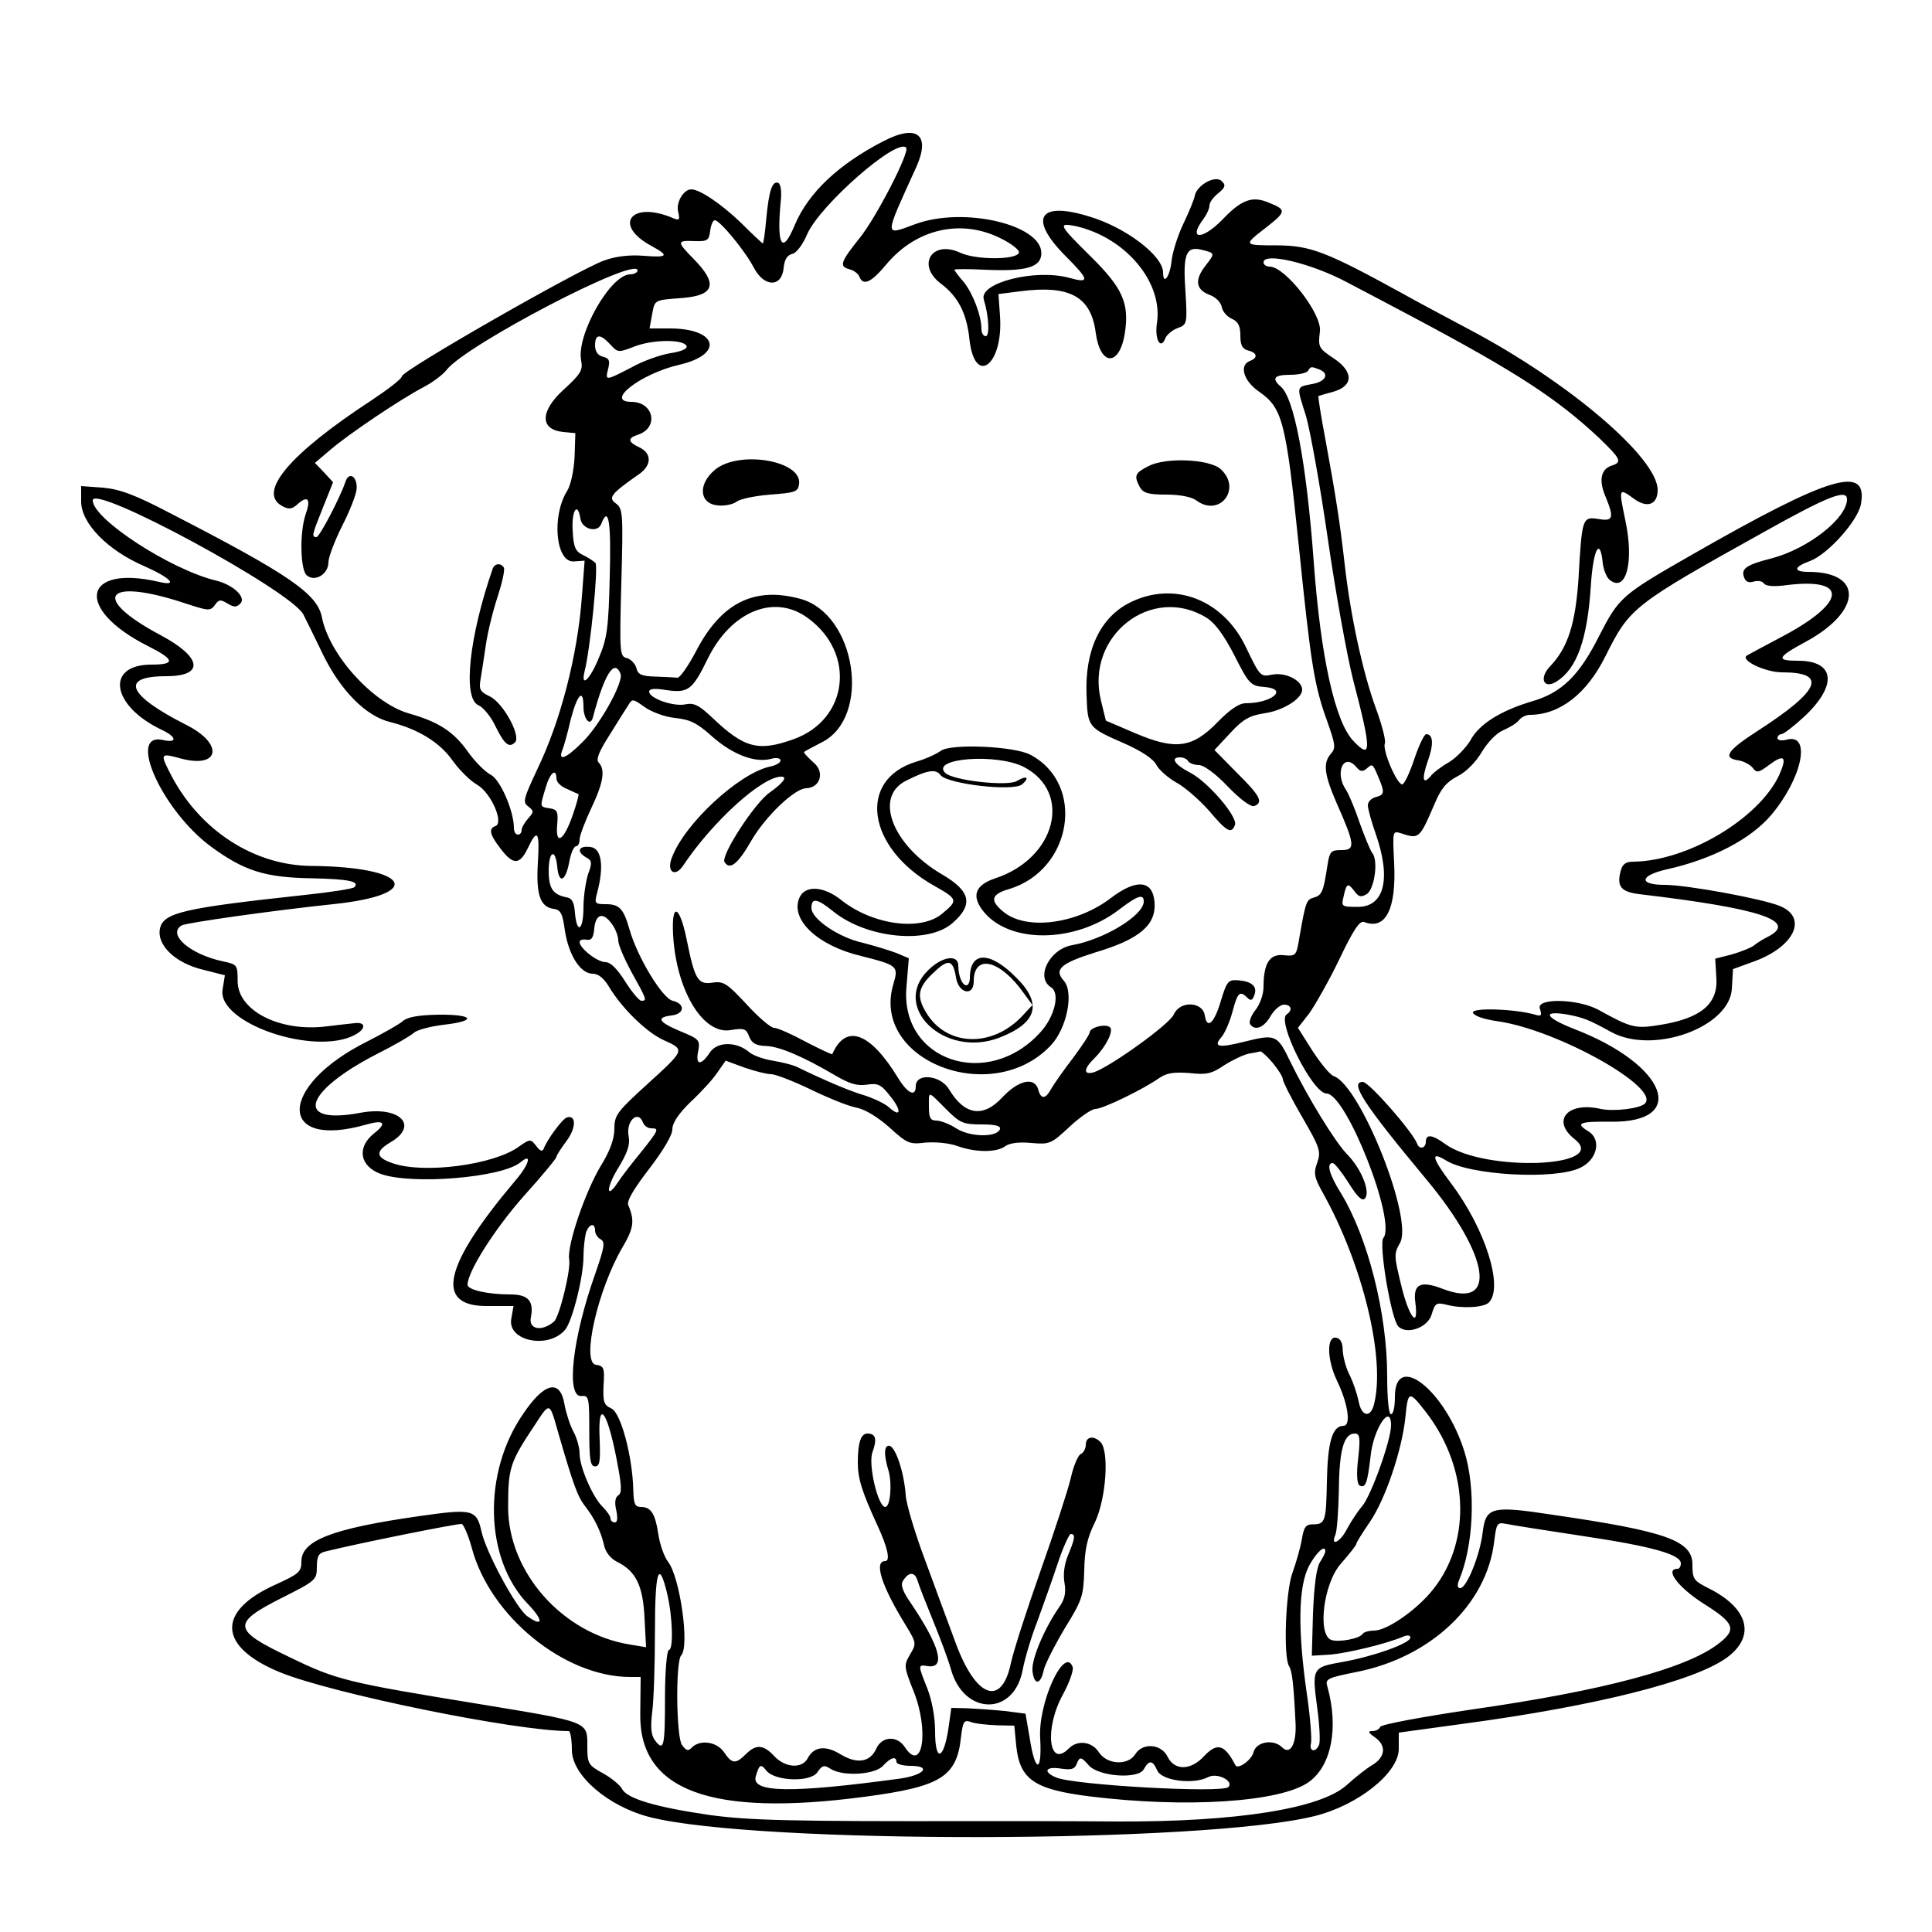 <?xml version="1.0" standalone="no"?>
<!DOCTYPE svg PUBLIC "-//W3C//DTD SVG 20010904//EN"
 "http://www.w3.org/TR/2001/REC-SVG-20010904/DTD/svg10.dtd">
<svg version="1.0" xmlns="http://www.w3.org/2000/svg"
 width="500pt" height="500pt" viewBox="0 0 500 500"
 preserveAspectRatio="xMidYMid meet">
<g transform="translate(0,500) scale(0.1,-0.1)"
fill="#000000" stroke="none">
<path d="M2287 4635 c-117 -60 -195 -134 -230 -217 -33 -80 -48 -54 -36 66 2
23 -1 40 -7 43 -16 5 -24 -21 -31 -94 -3 -35 -7 -63 -9 -63 -1 0 -27 24 -57
54 -50 48 -106 86 -128 86 -20 0 -40 -34 -34 -58 5 -21 3 -23 -12 -17 -108 47
-159 -16 -58 -71 48 -26 44 -31 -19 -26 -35 3 -72 -1 -102 -12 -62 -21 -524
-285 -524 -300 0 -6 -35 -33 -77 -61 -213 -139 -299 -240 -232 -275 16 -9 25
-8 40 6 26 23 34 12 20 -27 -16 -47 -14 -144 3 -158 21 -18 56 3 56 34 0 13
16 55 35 93 20 39 37 82 38 97 2 32 -20 46 -29 18 -13 -39 -67 -143 -75 -143
-13 0 -12 5 17 77 l26 65 -23 25 -24 25 40 34 c49 42 185 133 241 162 23 12
50 32 60 45 51 65 494 296 494 257 0 -5 -9 -10 -19 -10 -51 0 -140 -157 -127
-223 5 -25 -1 -35 -46 -76 -61 -56 -61 -103 0 -109 l31 -3 -2 -62 c-2 -35 -10
-73 -19 -87 -41 -65 -30 -186 17 -183 l28 2 -7 -92 c-11 -152 -55 -323 -116
-449 -35 -75 -38 -84 -23 -95 15 -12 15 -14 0 -31 -9 -10 -17 -24 -17 -30 0
-7 -4 -12 -10 -12 -5 0 -10 7 -10 17 0 44 -35 125 -60 138 -14 7 -40 33 -58
58 -38 54 -77 79 -155 101 -92 27 -205 151 -224 249 -12 60 -84 110 -389 267
-95 50 -134 64 -178 68 l-56 4 0 -40 c0 -56 68 -126 163 -167 68 -30 90 -53
39 -41 -198 46 -220 -69 -31 -165 72 -36 74 -49 11 -49 -120 0 -104 -106 25
-168 41 -19 43 -36 4 -27 -93 20 -1 -183 125 -276 86 -63 140 -80 260 -82 96
-2 126 -8 111 -23 -3 -4 -61 -13 -127 -20 -316 -34 -367 -46 -376 -87 -9 -43
40 -90 113 -107 l55 -14 -6 -37 c-14 -87 239 -173 343 -117 29 16 28 34 -2 30
-12 -1 -44 -5 -70 -8 -122 -16 -232 40 -232 117 0 42 -1 43 -38 51 -85 18
-145 70 -107 93 12 7 239 39 392 55 240 25 199 97 -58 99 -146 2 -283 90 -358
229 -33 63 -33 64 22 49 101 -27 112 38 14 87 -152 77 -173 126 -52 126 100 0
93 49 -14 106 -184 98 -144 151 62 83 61 -20 66 -21 78 -5 10 15 15 15 33 4
17 -10 23 -10 33 0 16 16 -18 48 -61 59 -119 28 -321 160 -321 208 0 44 512
-233 545 -295 7 -14 30 -60 50 -102 46 -95 112 -162 176 -177 71 -18 127 -52
160 -99 18 -25 46 -53 64 -63 36 -21 70 -99 47 -107 -18 -6 -15 -22 14 -59 32
-42 49 -42 70 2 25 53 31 43 26 -38 -5 -82 6 -114 40 -119 19 -2 24 -12 30
-57 10 -63 40 -111 72 -111 14 0 28 -11 41 -32 33 -56 98 -120 143 -140 55
-25 56 -24 -43 -114 -78 -71 -85 -80 -85 -115 0 -26 -11 -57 -35 -96 -41 -68
-88 -207 -82 -242 5 -26 -25 -148 -39 -161 -31 -27 -67 -21 -60 11 8 42 -7 59
-53 59 -59 0 -111 12 -111 25 0 34 70 144 145 229 47 52 85 98 85 102 0 4 12
22 26 41 25 33 26 69 1 61 -12 -4 -51 -57 -60 -81 -3 -8 -10 -6 -19 7 -15 19
-16 19 -46 -2 -65 -47 -244 -70 -324 -43 -46 15 -48 31 -7 55 75 44 22 95 -79
76 -171 -32 -147 54 43 152 44 22 87 47 96 55 9 8 44 17 78 21 87 10 77 27
-15 26 -51 -1 -80 -6 -92 -17 -9 -8 -50 -31 -91 -52 -233 -116 -234 -282 -2
-215 46 13 53 3 18 -24 -44 -36 -36 -84 18 -104 80 -29 314 -10 362 30 31 26
23 -5 -13 -47 -186 -220 -210 -325 -75 -325 l70 0 -6 -34 c-9 -57 96 -78 139
-28 19 21 48 138 48 189 0 21 3 48 6 61 7 24 24 30 24 7 0 -7 6 -18 14 -22 13
-7 10 -21 -13 -88 -60 -168 -77 -322 -36 -318 19 2 20 -4 20 -90 0 -75 3 -92
15 -92 12 0 14 13 12 68 -6 116 22 74 48 -72 9 -49 9 -66 0 -71 -8 -5 -10 -19
-5 -39 4 -20 3 -31 -4 -31 -6 0 -11 5 -11 10 0 6 -9 19 -21 31 -26 26 -59 103
-59 137 0 15 -7 41 -16 57 -9 17 -19 48 -23 70 -11 67 -52 58 -107 -24 -106
-153 -100 -377 13 -493 40 -42 39 -60 -2 -31 -28 19 -108 167 -119 220 -13 57
-23 59 -163 39 -224 -32 -303 -63 -303 -117 0 -27 -6 -32 -67 -60 -154 -69
-149 -161 12 -227 135 -55 609 -152 747 -152 4 0 8 -22 8 -49 0 -66 95 -147
203 -174 278 -70 1435 -68 1719 3 113 28 218 112 218 174 l0 42 168 23 c342
46 597 110 681 171 75 55 57 127 -46 179 -40 20 -43 24 -43 62 0 62 -68 86
-363 129 -158 24 -172 20 -180 -47 -7 -57 -41 -143 -58 -143 -7 0 -8 7 -4 18
39 91 45 238 15 335 -49 158 -180 262 -180 142 0 -25 -4 -45 -10 -45 -6 0 -10
40 -10 99 0 162 -50 358 -119 472 -31 49 -39 79 -22 79 5 0 23 -23 41 -51 22
-36 35 -48 42 -41 16 16 -9 78 -46 115 -31 32 -101 146 -147 240 -33 69 -38
71 -115 52 -71 -18 -86 -15 -62 12 8 10 21 39 28 66 13 49 19 54 38 35 9 -9
13 -7 18 6 9 23 -6 36 -41 39 -26 2 -30 -2 -45 -52 -17 -58 -36 -77 -42 -39
-5 36 -64 39 -80 3 -11 -26 -165 -136 -207 -150 -28 -8 -27 9 2 37 30 30 49
70 40 79 -11 11 -53 0 -53 -13 0 -5 -20 -35 -43 -66 -24 -31 -49 -67 -56 -79
-15 -28 -27 -29 -34 -3 -9 34 -51 25 -93 -20 -50 -54 -98 -46 -138 21 -22 37
-86 43 -86 8 0 -29 -21 -19 -45 20 -73 120 -136 143 -171 63 -1 -2 -32 13 -69
32 -37 20 -73 36 -82 36 -8 0 -40 27 -71 61 -51 55 -60 60 -88 56 -38 -6 -46
8 -67 112 -20 97 -42 95 -34 -3 12 -138 79 -243 147 -232 36 6 41 4 49 -17 7
-17 17 -23 43 -24 35 -1 96 -27 181 -77 36 -21 56 -27 81 -23 28 4 36 1 60
-30 30 -37 28 -57 -3 -29 -11 10 -39 23 -63 31 -36 10 -104 39 -178 75 -9 4
-36 11 -60 15 -25 4 -52 14 -61 22 -33 28 -83 28 -102 -1 -23 -35 -38 -33 -30
4 5 28 3 31 -46 51 -57 24 -64 36 -23 41 34 4 36 30 3 38 -27 6 -92 114 -112
185 -15 53 -26 65 -61 65 -28 0 -30 2 -23 28 19 70 12 117 -17 120 -31 4 -37
-12 -11 -27 15 -8 16 -14 5 -43 -6 -19 -12 -58 -12 -86 0 -60 -17 -71 -22 -15
-2 29 -8 39 -23 41 -34 7 -45 23 -45 68 0 51 17 60 22 12 4 -46 21 -41 31 10
4 23 12 42 18 42 5 0 9 8 9 18 0 9 14 46 30 80 32 67 37 101 19 119 -7 7 1 28
28 70 21 34 43 69 49 78 10 17 12 17 41 -4 18 -13 52 -26 79 -29 40 -4 58 -13
97 -48 52 -46 110 -69 152 -58 14 4 25 2 25 -4 0 -6 -12 -13 -28 -16 -80 -18
-220 -147 -253 -235 -15 -37 8 -53 29 -21 77 115 204 230 254 230 17 0 5 -16
-30 -41 -39 -27 -127 -163 -117 -180 14 -22 35 -5 71 58 36 61 110 132 140
133 37 1 49 42 20 66 -15 14 -27 26 -25 28 2 2 23 13 46 25 129 65 89 331 -55
371 -120 33 -206 -10 -271 -136 -20 -38 -42 -69 -48 -68 -7 1 -33 2 -57 3 -35
1 -45 5 -49 22 -3 11 -14 23 -25 26 -18 4 -19 13 -14 195 5 179 4 192 -14 205
-21 15 -13 25 60 76 33 23 33 54 1 69 -30 14 -32 24 -4 33 55 18 41 85 -17 85
-70 0 24 73 124 96 117 27 99 94 -25 94 l-52 0 6 33 c8 42 3 40 81 46 82 7 90
37 27 101 -44 45 -44 48 3 46 33 -1 37 2 40 27 2 15 7 27 12 27 13 0 79 -80
101 -123 27 -51 72 -51 77 -1 2 22 9 34 23 37 11 3 27 25 38 51 33 75 231 249
256 224 11 -10 -79 -184 -121 -235 -49 -61 -53 -73 -25 -80 11 -3 22 -11 25
-19 10 -25 31 -15 70 32 77 92 193 118 294 68 29 -14 51 -31 49 -38 -6 -19
-112 -19 -152 0 -73 34 -114 -32 -50 -80 45 -34 67 -77 74 -145 14 -123 88
-65 79 61 l-4 57 55 7 c130 17 185 -13 197 -109 12 -85 61 -86 75 0 12 78 -5
117 -88 199 -83 82 -86 88 -40 79 130 -29 228 -146 211 -252 -6 -42 10 -70 22
-38 4 9 18 21 32 26 24 9 25 11 20 93 -7 97 1 119 40 110 37 -9 37 -9 13 -40
-30 -38 -27 -63 9 -77 17 -6 30 -20 32 -32 2 -11 13 -24 26 -30 16 -7 22 -18
22 -43 0 -25 5 -35 20 -39 24 -6 26 -19 5 -27 -29 -11 -17 -52 24 -80 60 -42
69 -76 102 -396 32 -313 40 -364 75 -460 20 -57 21 -66 9 -80 -22 -24 -18 -54
14 -128 48 -108 49 -122 13 -122 -28 0 -31 -3 -37 -42 -10 -66 -14 -75 -35
-81 -19 -5 -21 -11 -37 -102 -8 -49 -9 -50 -41 -47 -36 4 -52 -21 -52 -82 0
-19 -9 -45 -21 -60 -11 -14 -17 -30 -14 -36 12 -19 36 -10 53 20 9 16 25 30
35 30 19 0 23 -15 7 -25 -27 -17 67 -205 103 -205 51 0 182 -333 147 -374 -12
-16 20 -210 39 -229 22 -22 76 -3 86 31 9 30 12 32 40 25 39 -10 95 -7 108 6
39 39 -9 191 -98 309 -49 65 -54 84 -13 59 61 -39 284 -51 348 -19 44 21 55
73 21 94 -35 21 -25 26 57 25 204 -3 145 148 -94 240 -74 29 -85 48 -21 38 44
-8 59 -14 117 -46 108 -59 306 12 312 112 l3 51 55 20 c104 38 139 113 67 143
-45 19 -242 55 -299 55 -68 0 -65 24 5 40 118 26 219 79 271 141 80 95 104
211 41 195 -14 -4 -25 -2 -25 4 0 5 5 10 10 10 6 0 33 21 60 46 86 81 79 144
-17 144 -58 0 -54 9 20 49 146 79 150 181 7 181 -40 0 -38 13 4 28 46 17 124
104 132 147 19 104 -80 74 -438 -131 -182 -104 -188 -110 -239 -209 -52 -104
-98 -148 -174 -170 -81 -24 -137 -59 -159 -100 -11 -19 -36 -45 -55 -57 -20
-11 -42 -28 -48 -36 -21 -25 -24 -8 -8 38 16 44 14 70 -4 70 -5 0 -19 -29 -31
-65 -12 -36 -26 -65 -31 -65 -14 0 -52 89 -45 106 3 8 -8 50 -24 93 -33 91
-65 237 -80 371 -12 106 -23 177 -51 329 -11 57 -18 105 -17 106 2 1 19 6 38
11 53 15 54 52 1 87 -39 26 -40 29 -35 70 5 45 -90 167 -130 167 -9 0 -16 5
-16 11 0 27 123 -2 215 -51 50 -26 131 -69 180 -95 259 -138 364 -206 473
-308 57 -55 61 -63 33 -72 -28 -9 -34 -38 -16 -80 23 -56 20 -65 -19 -58 -41
6 -42 3 -51 -157 -8 -114 -27 -175 -72 -223 -31 -31 -19 -62 15 -41 53 33 80
109 89 247 6 96 24 130 31 59 2 -17 10 -36 17 -42 43 -36 65 45 41 155 -17 82
-17 83 23 54 34 -25 61 -15 61 23 0 83 -230 279 -485 414 -60 32 -141 75 -180
97 -193 106 -234 121 -317 122 -91 0 -91 0 -33 45 54 42 55 47 10 65 -44 19
-72 9 -123 -45 -53 -53 -88 -50 -47 4 8 11 15 26 15 34 0 8 10 22 23 32 18 15
20 21 9 31 -16 17 -65 -10 -70 -38 -2 -10 -15 -42 -29 -71 -14 -29 -28 -72
-31 -97 -4 -41 -22 -65 -22 -30 0 43 -97 117 -192 145 -130 40 -157 -5 -61
-102 63 -63 64 -72 10 -57 -88 24 -234 -13 -221 -56 13 -42 16 -95 5 -95 -6 0
-11 8 -11 18 0 35 -22 92 -45 121 -14 16 -25 31 -25 33 0 2 35 2 78 0 108 -5
147 6 147 43 0 74 -202 121 -326 75 -82 -30 -82 -38 2 147 38 84 3 113 -84 68z
m-708 -526 c20 -22 21 -22 65 -5 48 18 127 18 133 0 2 -7 -15 -14 -42 -18 -25
-4 -71 -20 -101 -37 -68 -35 -68 -35 -60 -3 5 20 3 27 -14 31 -13 3 -20 14
-20 29 0 30 13 31 39 3z m1835 -65 c28 -11 17 -32 -19 -38 -41 -8 -40 -4 -15
-83 10 -34 36 -176 56 -315 20 -139 50 -305 66 -368 48 -183 48 -208 0 -157
-47 50 -84 216 -102 462 -19 259 -51 427 -86 455 -24 21 -16 30 25 30 22 0 43
5 46 10 7 12 8 12 29 4z m1366 -336 c0 -49 -100 -128 -195 -153 -67 -17 -80
-27 -71 -50 4 -11 12 -14 25 -10 11 3 22 1 26 -5 5 -7 26 -9 61 -4 158 19 152
-45 -11 -132 -49 -26 -92 -49 -95 -51 -15 -13 50 -43 92 -43 119 0 99 -47 -64
-152 -79 -51 -91 -70 -48 -76 13 -2 29 -11 36 -19 10 -14 15 -13 42 7 40 30
48 22 26 -27 -53 -112 -236 -221 -376 -223 -21 0 -29 -6 -34 -25 -10 -39 1
-53 48 -59 315 -37 414 -70 332 -111 -12 -6 -28 -16 -35 -22 -8 -6 -33 -16
-57 -23 l-43 -11 3 -51 c4 -66 -40 -103 -143 -120 -67 -11 -76 -9 -163 39 -52
28 -160 31 -151 3 6 -18 4 -21 -12 -16 -51 15 -166 19 -161 5 3 -8 28 -17 64
-22 154 -22 422 -172 381 -213 -13 -13 -80 -21 -114 -14 -86 20 -129 -30 -68
-78 93 -73 -230 -86 -333 -14 -35 26 -52 28 -52 7 0 -16 -16 -21 -22 -6 -11
31 -125 161 -141 161 -35 0 1 -56 165 -253 163 -196 185 -337 43 -283 -59 23
-79 13 -72 -36 9 -70 -17 -37 -37 47 -18 74 -19 80 -3 108 36 61 -102 407
-171 432 -10 3 -34 33 -55 65 l-38 60 29 37 c15 21 51 84 78 140 36 76 53 101
64 97 56 -22 84 33 78 153 -4 81 -4 83 16 77 49 -16 49 -16 88 74 17 41 31 58
60 73 22 11 47 36 63 63 15 25 38 49 55 56 16 7 35 18 41 26 6 8 19 14 28 14
78 0 148 55 196 152 63 126 70 132 415 324 161 90 210 109 210 82z m-3278 -50
c4 -28 45 -38 54 -14 19 50 26 5 22 -136 -3 -133 -7 -161 -28 -210 -23 -57
-48 -80 -37 -35 15 59 36 272 28 280 -5 5 -20 15 -33 21 -19 9 -24 21 -26 64
-3 51 13 75 20 30z m588 -257 c126 -91 106 -263 -36 -314 -92 -33 -128 -23
-211 56 -34 32 -47 39 -70 34 -31 -6 -93 16 -93 33 0 8 15 9 45 4 56 -8 67 0
107 82 60 122 172 168 258 105z m-484 -145 c8 -22 -55 -135 -100 -178 -41 -41
-62 -49 -51 -20 4 9 14 45 22 80 17 65 33 82 33 33 0 -31 17 -52 24 -29 30
113 56 155 72 114z m1904 -241 c10 -12 16 -13 27 -4 15 13 15 14 31 -24 16
-38 15 -44 -8 -50 -11 -3 -20 -12 -20 -21 0 -9 9 -42 20 -73 41 -117 23 -190
-46 -190 -42 0 -43 1 -37 26 8 36 11 37 28 15 11 -15 17 -17 32 -8 20 12 31
88 14 107 -5 7 -19 41 -32 77 -12 36 -28 74 -35 85 -31 44 -7 99 26 60z
m-2070 -30 c0 -9 12 -21 28 -27 15 -7 28 -13 29 -13 2 -1 -5 -26 -15 -55 -23
-66 -45 -80 -40 -24 3 34 0 39 -19 42 -27 4 -26 3 -11 53 11 39 28 53 28 24z
m144 -377 c9 -12 16 -31 16 -42 0 -11 16 -48 35 -83 39 -70 40 -73 25 -73 -6
0 -25 23 -42 50 -21 33 -38 50 -51 50 -21 0 -67 36 -67 52 0 5 8 8 18 6 13 -2
18 5 20 30 4 38 24 42 46 10z m1710 -359 c14 -17 26 -36 26 -42 0 -6 22 -50
50 -98 46 -79 49 -89 39 -118 -10 -27 -8 -38 15 -79 103 -185 162 -428 132
-546 -9 -37 -33 -32 -40 8 -4 19 -14 49 -23 67 -10 19 -17 47 -18 64 0 20 -6
31 -17 33 -25 5 -24 -57 2 -111 29 -60 37 -117 17 -117 -29 0 -41 -42 -43
-143 -2 -105 -4 -112 -37 -112 -18 0 -23 -8 -28 -40 -4 -22 -15 -60 -24 -85
-18 -48 -24 -217 -9 -242 8 -12 12 -46 17 -150 2 -52 -14 -81 -35 -60 -22 22
-67 15 -74 -13 -5 -20 -41 -46 -47 -33 -28 54 -47 59 -81 23 -34 -37 -76 -38
-94 -2 -16 34 -65 38 -84 7 -19 -30 -73 -27 -94 5 -18 28 -55 33 -78 10 -52
-53 -64 51 -15 140 17 31 28 63 25 71 -21 56 -90 -93 -84 -185 5 -90 -13 -90
-27 0 l-11 64 -54 7 c-30 3 -74 6 -96 7 l-42 1 -8 -57 c-13 -80 -34 -82 -34
-4 0 37 -8 80 -20 111 -25 63 -25 62 2 58 46 -6 30 52 -44 162 -22 31 -28 49
-21 59 15 24 31 24 38 -1 4 -13 22 -59 40 -103 18 -44 39 -100 46 -125 33
-119 161 -122 185 -5 6 33 24 92 39 130 14 39 38 105 52 148 14 42 30 77 34
77 13 0 11 -12 -7 -55 -10 -24 -13 -51 -9 -72 4 -24 1 -41 -13 -61 -39 -56
-73 -136 -70 -166 4 -38 21 -37 29 1 3 15 28 64 54 108 46 74 49 85 51 150 1
53 7 84 28 126 29 62 37 184 14 207 -18 18 -38 14 -38 -7 0 -10 -6 -21 -13
-24 -7 -3 -19 -31 -26 -63 -8 -33 -43 -140 -78 -239 -35 -99 -70 -207 -77
-240 -24 -113 -90 -89 -142 51 -18 49 -54 145 -79 214 -26 69 -49 145 -51 170
-4 58 -25 122 -41 128 -15 4 -17 -21 -3 -66 9 -34 4 -92 -9 -92 -19 0 -45 112
-33 142 12 33 9 48 -13 48 -17 0 -25 -23 -25 -75 0 -41 10 -74 50 -161 27 -58
35 -94 21 -94 -30 0 -10 -64 53 -166 28 -46 28 -48 11 -76 -16 -28 -16 -31 9
-94 41 -101 24 -215 -22 -146 -20 31 -59 29 -74 -3 -16 -36 -50 -41 -93 -15
-39 24 -69 20 -85 -11 -15 -27 -58 -24 -86 6 -28 30 -47 32 -74 5 -26 -26 -36
-25 -56 5 -18 27 -61 34 -83 13 -10 -11 -15 -9 -26 6 -15 20 -17 217 -2 232
22 23 -3 202 -34 242 -10 13 -21 44 -25 70 -8 54 -19 72 -45 72 -16 0 -19 8
-20 43 -2 87 -32 201 -57 212 -19 9 -22 16 -20 60 3 45 1 50 -20 53 -38 6 5
195 69 304 29 49 32 69 15 109 -5 10 14 42 54 94 36 47 60 87 60 102 0 17 16
41 48 72 27 25 58 59 69 76 l21 30 49 -18 c26 -9 57 -17 69 -17 11 0 57 -18
101 -39 45 -22 97 -43 117 -47 23 -4 55 -23 87 -51 47 -43 53 -45 94 -40 26 2
61 -1 83 -9 47 -17 102 -17 124 0 12 8 35 11 67 8 47 -4 51 -3 99 42 27 25 57
46 67 46 19 0 124 51 165 80 19 13 37 16 78 13 44 -5 58 -2 90 20 22 14 50 27
63 30 13 2 27 5 31 6 3 0 18 -13 32 -30z m-846 -119 c36 -36 44 -40 92 -40 37
0 50 -4 48 -12 -8 -22 -76 -21 -112 1 -18 12 -42 21 -53 21 -15 0 -19 7 -19
35 0 43 -4 43 44 -5z m-784 -35 c3 -8 12 -15 21 -15 22 0 20 -4 -27 -63 -24
-29 -50 -63 -59 -77 -32 -48 -30 -12 2 39 23 38 30 59 26 80 -8 39 24 70 37
36z m2029 -753 c112 -148 115 -342 7 -466 -44 -50 -113 -96 -144 -96 -14 0
-27 -4 -30 -9 -8 -12 -62 -22 -81 -15 -36 14 -20 146 25 197 22 25 40 48 40
51 0 4 16 29 35 57 40 58 83 185 92 270 7 71 9 72 56 11z m-2250 -44 c41 -142
52 -172 72 -197 24 -31 41 -66 49 -103 4 -16 17 -32 33 -40 49 -24 67 -62 71
-145 l4 -76 -42 7 c-174 28 -315 187 -315 356 0 102 5 116 69 212 39 60 38 60
59 -14z m2157 13 c0 -38 -51 -180 -74 -208 -13 -15 -31 -43 -40 -60 -17 -34
-44 -47 -30 -15 4 9 8 62 9 117 1 103 13 145 41 145 13 0 15 -10 9 -64 -5 -40
-3 -66 3 -70 16 -9 21 6 29 75 7 71 53 140 53 80z m-2379 -317 c47 -177 240
-334 410 -334 l27 0 -1 -94 c-4 -200 182 -269 581 -216 196 26 238 51 249 154
5 42 8 46 27 39 11 -4 41 -7 66 -8 l45 -1 5 -52 c9 -87 46 -113 190 -131 250
-31 494 -15 567 37 59 42 78 141 48 248 -6 19 1 22 76 37 192 38 337 175 356
338 6 47 7 50 32 45 14 -3 103 -17 196 -31 181 -27 255 -48 255 -71 0 -8 -4
-14 -8 -14 -35 0 0 -47 65 -89 83 -52 89 -68 39 -106 -83 -63 -294 -120 -636
-169 -129 -19 -236 -39 -238 -45 -2 -6 -11 -11 -20 -11 -13 0 -11 -4 6 -16 30
-21 28 -50 -5 -71 -16 -9 -46 -33 -68 -53 -68 -61 -285 -95 -590 -94 -126 1
-291 1 -365 1 -495 -1 -591 2 -695 16 -137 20 -212 42 -225 67 -5 10 -28 29
-50 41 -38 21 -40 25 -40 70 0 64 6 62 -280 109 -343 56 -369 62 -492 122
-147 70 -149 87 -18 153 87 44 90 46 90 80 0 28 5 36 23 40 89 22 344 73 352
71 5 -2 17 -29 26 -62z m2209 -9 c0 -3 -6 -16 -14 -28 -9 -14 -15 -60 -18
-132 l-3 -110 49 3 c44 4 145 28 189 47 10 4 17 3 17 -3 0 -15 -96 -49 -175
-63 -79 -14 -80 -15 -66 -119 6 -44 8 -86 5 -95 -9 -22 -27 -18 -21 4 2 11 -2
68 -11 128 -24 167 -22 278 6 331 19 35 42 56 42 37z m-1703 -111 c14 -60 16
-144 4 -144 -5 0 -10 -55 -10 -121 0 -131 -3 -143 -26 -113 -10 14 -12 33 -7
74 4 30 7 124 7 208 0 158 10 189 32 96z m593 -434 c0 -5 16 -10 36 -10 56 0
36 -24 -27 -33 -280 -38 -386 -37 -373 6 9 31 13 33 27 15 22 -28 114 -31 132
-5 13 19 18 20 35 9 32 -20 114 -15 135 8 20 22 35 26 35 10z m498 -9 c26 -29
128 -36 142 -10 14 25 23 24 35 -3 12 -27 94 -37 132 -17 23 12 67 -10 52 -26
-17 -16 -400 5 -446 25 -35 15 -27 29 12 23 26 -4 36 -2 41 11 8 21 12 20 32
-3z"/>
<path d="M1850 3784 c-45 -38 -40 -88 8 -92 18 -2 40 3 49 10 9 7 48 15 87 18
64 5 71 7 74 27 9 61 -156 89 -218 37z"/>
<path d="M2973 3794 c-36 -18 -39 -25 -23 -55 9 -15 22 -19 68 -19 36 0 66 -6
78 -15 60 -45 119 30 63 81 -29 26 -142 31 -186 8z"/>
<path d="M1275 3528 c-61 -176 -78 -335 -37 -353 12 -5 32 -29 43 -52 24 -49
36 -60 52 -44 16 16 -31 103 -66 119 -25 12 -28 18 -23 46 3 17 9 58 14 91 5
33 19 89 31 124 11 35 18 67 15 72 -8 13 -24 11 -29 -3z"/>
<path d="M2923 3440 c-76 -39 -116 -123 -111 -240 3 -83 4 -83 100 -125 44
-20 73 -39 81 -55 7 -13 30 -33 51 -45 21 -11 59 -44 84 -72 47 -56 59 -62 68
-38 8 21 -70 112 -117 136 -39 20 -51 39 -25 39 8 0 18 -4 21 -10 3 -5 16 -10
28 -10 12 0 43 -22 75 -56 32 -33 59 -53 68 -50 24 9 16 26 -45 86 l-58 59 41
44 c33 36 50 45 88 51 49 7 98 38 98 61 0 24 -43 46 -78 39 -30 -6 -31 -5 -67
70 -59 125 -187 174 -302 116z m200 -39 c21 -13 45 -45 72 -98 38 -75 42 -78
78 -81 62 -5 19 -42 -50 -42 -16 0 -41 -17 -71 -48 -66 -68 -109 -74 -213 -30
l-77 33 -13 53 c-40 167 132 301 274 213z"/>
<path d="M2435 3057 c-11 -8 -39 -21 -63 -28 -154 -46 -129 -223 45 -321 62
-35 63 -38 22 -72 -55 -47 -180 -30 -261 34 -46 37 -94 40 -109 7 -25 -56 46
-124 159 -151 95 -24 98 -26 84 -73 -59 -197 254 -320 407 -159 42 44 61 138
34 168 -26 29 -8 45 81 73 115 34 158 71 154 129 -4 58 -46 63 -113 12 -86
-66 -213 -84 -274 -39 -40 31 -38 48 10 62 164 49 200 272 55 348 -42 22 -205
29 -231 10z m215 -42 c126 -66 83 -236 -74 -288 -54 -18 -63 -47 -29 -88 69
-82 236 -79 348 6 48 37 65 43 65 22 0 -36 -102 -98 -185 -113 -59 -10 -96
-84 -55 -109 24 -15 10 -75 -27 -116 -137 -152 -365 -74 -347 118 l6 73 -33
14 c-19 7 -58 19 -86 26 -63 14 -133 62 -133 90 0 28 15 25 58 -10 87 -69 244
-84 307 -29 55 48 47 83 -27 126 -128 75 -177 200 -94 242 55 28 78 32 90 15
18 -23 188 -43 211 -24 21 18 12 24 -13 9 -23 -15 -167 1 -186 21 -38 38 134
51 204 15z"/>
<path d="M2402 2489 c-97 -95 42 -228 183 -175 99 38 114 88 45 156 -68 69
-120 69 -120 -1 0 -10 -4 -19 -9 -19 -11 0 -21 25 -21 51 0 30 -42 24 -78 -12z
m72 -18 c6 -42 46 -51 46 -11 0 73 69 56 130 -31 l22 -30 -27 -29 c-79 -83
-197 -78 -249 11 -24 40 -20 63 16 98 42 41 54 39 62 -8z"/>
</g>
</svg>
